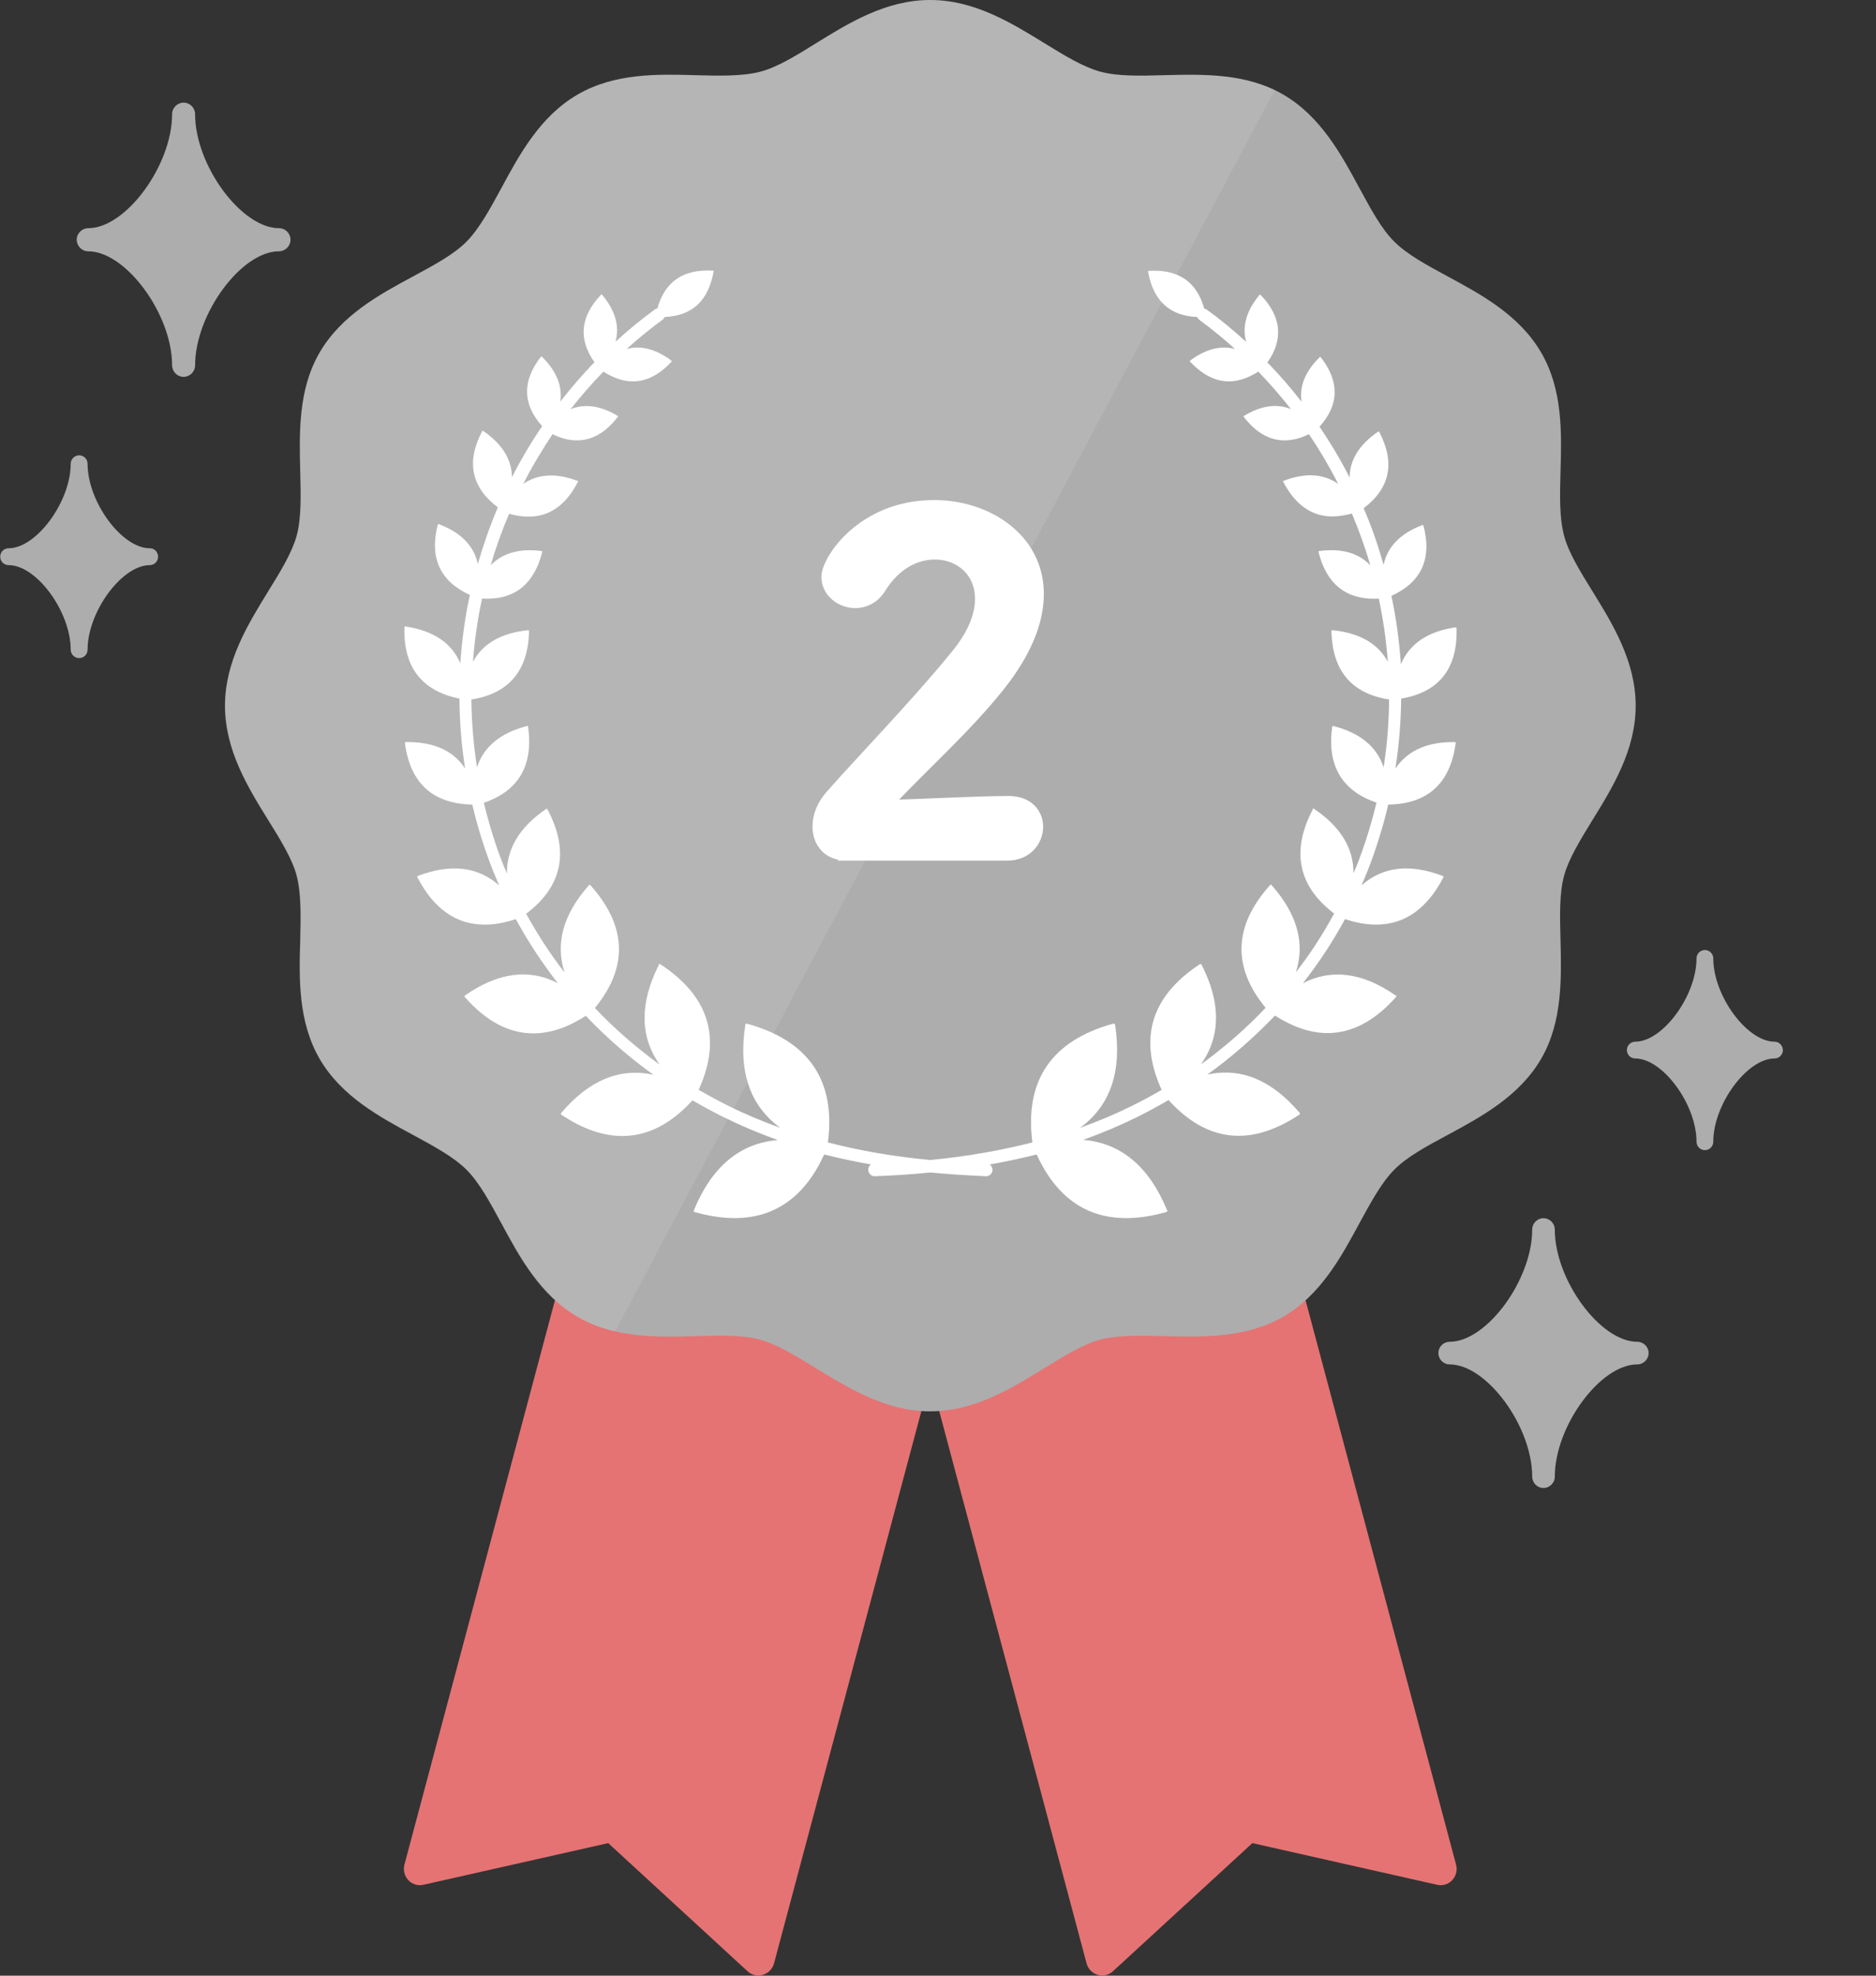 <svg width="19" height="20" viewBox="0 0 19 20" fill="none" xmlns="http://www.w3.org/2000/svg">
<rect x="0" y="0" width="19" height="20" fill="#333333" stroke="none"/>
<g clip-path="url(#clip0_855_10883)">
<path d="M7.572 19.956L6.16 18.658L4.287 19.08C4.168 19.107 4.065 18.995 4.096 18.876L5.742 12.707L9.486 13.706L7.84 19.873C7.808 19.994 7.662 20.039 7.572 19.956Z" fill="#E57373"/>
<path d="M11.271 19.956L12.684 18.658L14.556 19.08C14.675 19.107 14.779 18.995 14.747 18.876L13.101 12.707L9.358 13.706L11.004 19.873C11.035 19.994 11.181 20.039 11.271 19.956Z" fill="#E57373"/>
<path d="M16.566 7.144C16.566 7.593 16.333 7.97 16.128 8.302C16.005 8.502 15.888 8.693 15.841 8.864C15.792 9.046 15.798 9.277 15.805 9.522C15.814 9.906 15.825 10.344 15.61 10.716C15.39 11.096 15.003 11.305 14.662 11.489C14.449 11.603 14.249 11.711 14.121 11.841C13.991 11.972 13.883 12.172 13.768 12.383C13.584 12.724 13.375 13.11 12.996 13.33C12.621 13.546 12.185 13.535 11.799 13.526C11.554 13.519 11.325 13.514 11.141 13.562C10.97 13.607 10.782 13.723 10.579 13.849C10.247 14.053 9.87 14.287 9.421 14.287C8.972 14.287 8.594 14.053 8.262 13.849C8.06 13.726 7.871 13.609 7.7 13.562C7.519 13.512 7.287 13.519 7.045 13.526C6.661 13.537 6.223 13.548 5.85 13.33C5.471 13.11 5.262 12.724 5.078 12.383C4.963 12.172 4.855 11.97 4.725 11.841C4.595 11.711 4.395 11.603 4.184 11.489C3.842 11.305 3.456 11.096 3.236 10.716C3.02 10.341 3.029 9.906 3.041 9.522C3.047 9.277 3.052 9.048 3.005 8.864C2.96 8.695 2.843 8.504 2.717 8.302C2.511 7.97 2.279 7.593 2.279 7.144C2.279 6.694 2.513 6.317 2.717 5.985C2.841 5.785 2.958 5.594 3.005 5.423C3.054 5.241 3.047 5.01 3.041 4.765C3.032 4.381 3.02 3.943 3.236 3.571C3.456 3.191 3.842 2.982 4.184 2.798C4.395 2.684 4.597 2.576 4.725 2.446C4.855 2.315 4.963 2.115 5.078 1.904C5.262 1.563 5.471 1.177 5.85 0.957C6.225 0.739 6.661 0.75 7.045 0.761C7.29 0.768 7.519 0.773 7.703 0.725C7.873 0.68 8.062 0.564 8.264 0.438C8.594 0.234 8.972 0 9.421 0C9.87 0 10.247 0.234 10.579 0.438C10.779 0.561 10.97 0.678 11.141 0.725C11.323 0.775 11.554 0.768 11.799 0.761C12.183 0.752 12.621 0.739 12.996 0.957C13.375 1.177 13.584 1.563 13.768 1.904C13.883 2.115 13.991 2.318 14.121 2.446C14.251 2.576 14.451 2.684 14.662 2.798C15.003 2.982 15.39 3.191 15.61 3.571C15.828 3.946 15.816 4.381 15.805 4.765C15.798 5.01 15.792 5.239 15.841 5.423C15.886 5.594 16.003 5.783 16.128 5.985C16.333 6.317 16.566 6.694 16.566 7.144Z" fill="#ADADAD"/>
<path d="M14.752 6.362C14.752 6.36 14.752 6.355 14.75 6.353C14.747 6.351 14.743 6.351 14.741 6.351C14.46 6.391 14.276 6.517 14.188 6.724C14.172 6.49 14.141 6.259 14.092 6.032C14.395 5.895 14.505 5.657 14.417 5.322C14.417 5.32 14.415 5.316 14.413 5.316C14.411 5.313 14.406 5.316 14.404 5.316C14.181 5.401 14.051 5.536 14.013 5.718C13.957 5.522 13.892 5.331 13.811 5.145C14.078 4.943 14.132 4.685 13.97 4.375C13.97 4.373 13.968 4.37 13.964 4.368C13.961 4.368 13.957 4.368 13.957 4.37C13.766 4.501 13.669 4.658 13.669 4.835C13.58 4.658 13.476 4.485 13.364 4.319C13.564 4.099 13.568 3.863 13.378 3.618C13.378 3.616 13.373 3.613 13.371 3.613C13.369 3.613 13.366 3.616 13.364 3.618C13.218 3.762 13.158 3.912 13.182 4.067C13.074 3.928 12.96 3.795 12.836 3.67C13 3.436 12.98 3.207 12.769 2.987C12.767 2.985 12.764 2.982 12.762 2.982C12.76 2.982 12.758 2.985 12.755 2.987C12.623 3.146 12.578 3.306 12.621 3.461C12.495 3.346 12.363 3.236 12.223 3.135C12.214 3.128 12.208 3.126 12.196 3.124C12.122 2.854 11.936 2.724 11.635 2.742C11.633 2.742 11.63 2.742 11.628 2.744C11.626 2.747 11.626 2.749 11.628 2.751C11.68 3.045 11.848 3.198 12.124 3.209C12.129 3.22 12.136 3.229 12.147 3.238C12.273 3.331 12.394 3.429 12.508 3.533C12.365 3.494 12.212 3.533 12.055 3.649C12.053 3.649 12.05 3.654 12.05 3.656C12.05 3.658 12.05 3.661 12.055 3.663C12.178 3.793 12.309 3.861 12.446 3.861C12.542 3.861 12.641 3.827 12.744 3.762C12.861 3.883 12.971 4.009 13.074 4.141C12.931 4.083 12.774 4.105 12.601 4.209C12.598 4.209 12.596 4.211 12.596 4.215C12.596 4.218 12.596 4.22 12.598 4.222C12.72 4.379 12.857 4.458 13.009 4.458C13.088 4.458 13.171 4.438 13.256 4.395C13.366 4.557 13.465 4.725 13.553 4.898C13.405 4.795 13.22 4.783 13.002 4.867C13 4.867 12.996 4.869 12.996 4.871C12.996 4.873 12.996 4.878 12.998 4.88C13.119 5.111 13.286 5.228 13.494 5.228C13.557 5.228 13.622 5.217 13.692 5.199C13.764 5.37 13.827 5.543 13.878 5.722C13.757 5.596 13.586 5.549 13.362 5.578C13.36 5.578 13.355 5.578 13.355 5.583C13.353 5.585 13.353 5.59 13.355 5.592C13.434 5.904 13.622 6.061 13.914 6.061C13.93 6.061 13.948 6.061 13.964 6.059C14.009 6.27 14.04 6.483 14.056 6.699C13.955 6.513 13.768 6.407 13.497 6.38C13.494 6.378 13.49 6.38 13.488 6.382C13.485 6.385 13.483 6.389 13.485 6.391C13.494 6.791 13.69 7.022 14.069 7.081C14.067 7.31 14.049 7.539 14.013 7.768C13.946 7.561 13.777 7.42 13.506 7.35C13.503 7.348 13.499 7.348 13.497 7.35C13.494 7.353 13.492 7.355 13.492 7.359C13.438 7.748 13.591 8.006 13.941 8.125C13.901 8.293 13.851 8.46 13.795 8.619C13.768 8.695 13.739 8.77 13.708 8.841C13.71 8.59 13.58 8.372 13.312 8.19C13.31 8.188 13.306 8.186 13.301 8.186C13.297 8.186 13.294 8.19 13.294 8.195C13.294 8.195 13.294 8.195 13.294 8.197C13.074 8.619 13.149 8.972 13.512 9.248C13.398 9.457 13.27 9.657 13.124 9.843C13.22 9.551 13.139 9.255 12.881 8.963C12.877 8.954 12.863 8.954 12.859 8.963C12.859 8.963 12.859 8.963 12.859 8.965C12.493 9.374 12.479 9.791 12.818 10.202C12.621 10.411 12.401 10.602 12.163 10.775C12.363 10.492 12.367 10.155 12.172 9.771C12.172 9.767 12.167 9.762 12.16 9.76C12.156 9.758 12.151 9.76 12.147 9.764C11.657 10.088 11.529 10.514 11.765 11.033C11.669 11.089 11.568 11.143 11.464 11.195C11.296 11.278 11.121 11.352 10.939 11.417C11.246 11.193 11.365 10.845 11.294 10.377C11.294 10.373 11.291 10.366 11.287 10.364C11.282 10.362 11.276 10.362 11.271 10.364C11.271 10.364 11.271 10.364 11.269 10.364C10.649 10.537 10.375 10.939 10.456 11.565C10.137 11.646 9.793 11.707 9.421 11.743C9.048 11.707 8.707 11.649 8.385 11.565C8.466 10.939 8.192 10.537 7.57 10.364C7.566 10.362 7.559 10.362 7.555 10.364C7.55 10.366 7.548 10.373 7.548 10.377C7.548 10.377 7.548 10.377 7.548 10.38C7.476 10.847 7.595 11.193 7.903 11.417C7.721 11.352 7.546 11.278 7.377 11.195C7.274 11.143 7.175 11.089 7.076 11.033C7.312 10.514 7.184 10.088 6.692 9.764C6.69 9.76 6.683 9.76 6.679 9.76C6.674 9.762 6.67 9.764 6.67 9.771C6.67 9.771 6.67 9.771 6.67 9.773C6.477 10.16 6.481 10.494 6.681 10.777C6.443 10.604 6.223 10.413 6.025 10.204C6.364 9.791 6.349 9.376 5.983 8.965C5.978 8.956 5.965 8.956 5.96 8.965C5.96 8.965 5.96 8.965 5.96 8.967C5.702 9.259 5.623 9.553 5.718 9.845C5.572 9.657 5.444 9.459 5.329 9.25C5.695 8.974 5.769 8.619 5.547 8.197C5.547 8.192 5.542 8.19 5.538 8.188C5.533 8.188 5.529 8.188 5.527 8.192C5.262 8.374 5.131 8.592 5.134 8.844C5.102 8.77 5.073 8.695 5.046 8.621C4.99 8.462 4.941 8.296 4.9 8.127C5.25 8.008 5.403 7.75 5.349 7.359C5.349 7.355 5.347 7.353 5.345 7.35C5.343 7.348 5.338 7.348 5.336 7.35C5.066 7.42 4.898 7.561 4.831 7.768C4.795 7.539 4.777 7.31 4.774 7.081C5.152 7.022 5.349 6.791 5.358 6.391C5.358 6.389 5.358 6.385 5.356 6.382C5.354 6.38 5.349 6.38 5.347 6.38C5.078 6.407 4.891 6.513 4.79 6.699C4.806 6.483 4.837 6.27 4.882 6.059C4.9 6.059 4.916 6.061 4.932 6.061C5.224 6.061 5.412 5.904 5.491 5.59C5.493 5.587 5.493 5.583 5.491 5.581C5.489 5.578 5.486 5.576 5.484 5.578C5.262 5.549 5.089 5.599 4.97 5.722C5.021 5.545 5.084 5.37 5.156 5.201C5.226 5.221 5.291 5.23 5.354 5.23C5.565 5.23 5.731 5.114 5.852 4.88C5.855 4.878 5.855 4.873 5.855 4.871C5.855 4.869 5.85 4.867 5.848 4.867C5.63 4.786 5.448 4.797 5.3 4.898C5.387 4.725 5.489 4.557 5.596 4.395C5.682 4.438 5.765 4.458 5.843 4.458C5.996 4.458 6.135 4.379 6.257 4.22C6.259 4.218 6.259 4.215 6.259 4.213C6.259 4.211 6.257 4.209 6.254 4.209C6.081 4.105 5.924 4.085 5.78 4.141C5.884 4.009 5.994 3.883 6.111 3.762C6.214 3.827 6.313 3.861 6.409 3.861C6.546 3.861 6.676 3.795 6.8 3.663C6.802 3.661 6.804 3.658 6.802 3.656C6.802 3.654 6.8 3.652 6.798 3.649C6.641 3.533 6.49 3.494 6.346 3.533C6.461 3.429 6.582 3.331 6.708 3.238C6.719 3.232 6.726 3.22 6.73 3.209C7.009 3.198 7.175 3.045 7.227 2.749C7.229 2.747 7.227 2.744 7.227 2.742C7.224 2.74 7.222 2.74 7.22 2.74C6.919 2.722 6.733 2.852 6.658 3.122C6.65 3.124 6.641 3.126 6.632 3.133C6.492 3.234 6.36 3.344 6.234 3.459C6.277 3.304 6.232 3.144 6.099 2.985C6.099 2.982 6.095 2.98 6.093 2.98C6.09 2.98 6.088 2.982 6.086 2.985C5.877 3.205 5.855 3.434 6.021 3.667C5.897 3.793 5.783 3.928 5.675 4.065C5.697 3.91 5.637 3.757 5.491 3.613C5.489 3.611 5.486 3.609 5.484 3.609C5.482 3.609 5.48 3.611 5.477 3.613C5.286 3.858 5.293 4.094 5.491 4.314C5.378 4.48 5.275 4.653 5.185 4.831C5.183 4.651 5.087 4.496 4.896 4.364C4.893 4.361 4.891 4.361 4.887 4.361C4.884 4.361 4.882 4.364 4.882 4.368C4.72 4.676 4.774 4.934 5.042 5.136C4.963 5.322 4.896 5.513 4.839 5.709C4.801 5.527 4.671 5.392 4.447 5.307C4.444 5.304 4.44 5.304 4.438 5.307C4.435 5.309 4.433 5.311 4.433 5.313C4.348 5.648 4.458 5.886 4.759 6.023C4.709 6.25 4.678 6.481 4.662 6.715C4.575 6.508 4.39 6.385 4.107 6.342C4.105 6.34 4.101 6.342 4.098 6.344C4.096 6.346 4.094 6.351 4.096 6.353C4.085 6.755 4.274 6.995 4.653 7.072C4.655 7.308 4.673 7.543 4.711 7.781C4.595 7.602 4.399 7.512 4.128 7.512C4.123 7.512 4.116 7.512 4.112 7.512C4.107 7.512 4.105 7.512 4.103 7.514C4.101 7.516 4.101 7.521 4.101 7.523C4.155 7.93 4.384 8.136 4.783 8.145C4.824 8.32 4.875 8.491 4.934 8.657C4.97 8.761 5.012 8.862 5.055 8.963C4.842 8.774 4.568 8.74 4.235 8.866C4.231 8.866 4.229 8.871 4.226 8.873C4.224 8.877 4.226 8.882 4.229 8.884C4.393 9.201 4.622 9.36 4.909 9.36C5.008 9.36 5.111 9.342 5.224 9.304C5.347 9.531 5.491 9.749 5.65 9.953C5.36 9.803 5.048 9.843 4.714 10.074C4.709 10.076 4.707 10.081 4.705 10.085C4.705 10.09 4.707 10.095 4.709 10.097C4.709 10.097 4.709 10.097 4.711 10.097C4.925 10.339 5.156 10.461 5.401 10.461C5.572 10.461 5.749 10.402 5.933 10.283C6.14 10.501 6.369 10.701 6.618 10.88C6.279 10.806 5.967 10.934 5.686 11.264C5.682 11.267 5.679 11.274 5.682 11.278C5.682 11.283 5.686 11.287 5.691 11.289C5.691 11.289 5.691 11.289 5.693 11.289C5.906 11.431 6.111 11.5 6.304 11.5C6.557 11.5 6.795 11.379 7.013 11.139C7.114 11.197 7.22 11.255 7.325 11.307C7.503 11.395 7.687 11.473 7.878 11.541C7.496 11.572 7.211 11.808 7.029 12.248C7.027 12.253 7.025 12.259 7.027 12.264C7.029 12.268 7.034 12.271 7.038 12.271H7.04C7.184 12.311 7.316 12.331 7.44 12.331C7.846 12.331 8.152 12.116 8.347 11.687C8.5 11.725 8.657 11.759 8.821 11.788C8.803 11.799 8.792 11.821 8.794 11.844C8.796 11.88 8.823 11.907 8.859 11.907H8.861C9.057 11.9 9.243 11.887 9.423 11.869C9.603 11.887 9.789 11.898 9.984 11.907H9.987C10.023 11.907 10.05 11.88 10.052 11.844C10.052 11.821 10.04 11.801 10.025 11.788C10.189 11.759 10.346 11.725 10.499 11.687C10.696 12.116 10.999 12.331 11.406 12.331C11.532 12.331 11.664 12.311 11.808 12.271C11.812 12.271 11.819 12.266 11.821 12.262C11.824 12.257 11.824 12.25 11.819 12.246C11.819 12.246 11.819 12.246 11.817 12.244C11.635 11.806 11.35 11.57 10.97 11.539C11.161 11.471 11.345 11.393 11.523 11.305C11.63 11.251 11.734 11.195 11.835 11.136C12.053 11.377 12.291 11.498 12.544 11.498C12.74 11.498 12.944 11.426 13.158 11.285C13.162 11.283 13.166 11.278 13.166 11.274C13.166 11.269 13.164 11.264 13.16 11.26C13.16 11.26 13.16 11.26 13.158 11.26C12.877 10.932 12.567 10.804 12.228 10.878C12.477 10.699 12.704 10.499 12.913 10.281C13.097 10.398 13.274 10.458 13.445 10.458C13.69 10.458 13.921 10.337 14.137 10.095C14.141 10.092 14.143 10.088 14.141 10.083C14.141 10.079 14.137 10.074 14.132 10.074C14.132 10.074 14.132 10.074 14.13 10.074C13.797 9.843 13.483 9.805 13.196 9.953C13.355 9.749 13.499 9.533 13.622 9.304C13.735 9.342 13.84 9.36 13.937 9.36C14.224 9.36 14.453 9.201 14.617 8.884C14.619 8.882 14.622 8.877 14.619 8.873C14.617 8.868 14.615 8.866 14.61 8.866C14.61 8.866 14.61 8.866 14.608 8.866C14.276 8.74 14.002 8.774 13.789 8.963C13.833 8.862 13.874 8.761 13.91 8.657C13.968 8.491 14.02 8.32 14.06 8.145C14.46 8.139 14.689 7.93 14.743 7.523C14.745 7.521 14.743 7.516 14.741 7.514C14.738 7.512 14.734 7.51 14.732 7.512C14.727 7.512 14.72 7.512 14.716 7.512C14.444 7.512 14.251 7.604 14.132 7.781C14.17 7.546 14.188 7.308 14.191 7.072C14.577 7.007 14.763 6.766 14.752 6.362Z" fill="white"/>
<path d="M2.825 2.31C2.446 2.31 1.976 1.675 1.976 1.156C1.976 1.093 1.925 1.039 1.859 1.039C1.797 1.039 1.743 1.091 1.743 1.156C1.743 1.672 1.276 2.31 0.894 2.31C0.831 2.31 0.777 2.362 0.777 2.427C0.777 2.49 0.829 2.544 0.894 2.544C1.273 2.544 1.743 3.179 1.743 3.698C1.743 3.761 1.794 3.815 1.859 3.815C1.922 3.815 1.976 3.763 1.976 3.698C1.976 3.181 2.443 2.544 2.825 2.544C2.888 2.544 2.942 2.492 2.942 2.427C2.942 2.362 2.89 2.31 2.825 2.31Z" fill="#ADADAD"/>
<path d="M16.582 13.583C16.207 13.583 15.747 12.956 15.747 12.447C15.747 12.384 15.695 12.332 15.632 12.332C15.569 12.332 15.518 12.384 15.518 12.447C15.518 12.956 15.057 13.583 14.682 13.583C14.619 13.583 14.568 13.634 14.568 13.697C14.568 13.76 14.619 13.812 14.682 13.812C15.057 13.812 15.518 14.438 15.518 14.948C15.518 15.011 15.569 15.063 15.632 15.063C15.695 15.063 15.747 15.011 15.747 14.948C15.747 14.438 16.207 13.812 16.582 13.812C16.645 13.812 16.697 13.76 16.697 13.697C16.697 13.634 16.645 13.583 16.582 13.583Z" fill="#ADADAD"/>
<path d="M1.516 5.55C1.233 5.55 0.887 5.079 0.887 4.695C0.887 4.648 0.849 4.609 0.802 4.609C0.755 4.609 0.716 4.648 0.716 4.695C0.716 5.079 0.368 5.55 0.088 5.55C0.04 5.55 0.002 5.588 0.002 5.636C0.002 5.683 0.04 5.721 0.088 5.721C0.371 5.721 0.716 6.193 0.716 6.577C0.716 6.624 0.755 6.662 0.802 6.662C0.849 6.662 0.887 6.624 0.887 6.577C0.887 6.193 1.235 5.721 1.516 5.721C1.563 5.721 1.601 5.683 1.601 5.636C1.601 5.588 1.565 5.55 1.516 5.55Z" fill="#ADADAD"/>
<path d="M17.972 10.545C17.694 10.545 17.352 10.08 17.352 9.703C17.352 9.655 17.314 9.617 17.267 9.617C17.22 9.617 17.182 9.655 17.182 9.703C17.182 10.08 16.84 10.545 16.562 10.545C16.515 10.545 16.477 10.583 16.477 10.63C16.477 10.677 16.515 10.715 16.562 10.715C16.84 10.715 17.182 11.18 17.182 11.557C17.182 11.605 17.22 11.643 17.267 11.643C17.314 11.643 17.352 11.605 17.352 11.557C17.352 11.18 17.694 10.715 17.972 10.715C18.019 10.715 18.057 10.677 18.057 10.63C18.055 10.583 18.019 10.545 17.972 10.545Z" fill="#ADADAD"/>
<path opacity="0.1" d="M12.91 0.912L6.229 13.479C6.099 13.449 5.969 13.402 5.848 13.333C5.468 13.113 5.259 12.726 5.075 12.385C4.961 12.174 4.853 11.972 4.723 11.844C4.592 11.713 4.393 11.606 4.181 11.491C3.84 11.307 3.454 11.098 3.234 10.719C3.018 10.344 3.027 9.908 3.038 9.524C3.045 9.279 3.05 9.05 3.002 8.866C2.958 8.698 2.841 8.507 2.715 8.305C2.508 7.972 2.277 7.595 2.277 7.146C2.277 6.697 2.511 6.319 2.715 5.987C2.839 5.787 2.955 5.596 3.002 5.426C3.052 5.244 3.045 5.012 3.038 4.768C3.029 4.384 3.018 3.946 3.234 3.573C3.454 3.193 3.84 2.985 4.181 2.8C4.393 2.686 4.595 2.578 4.723 2.448C4.853 2.318 4.961 2.118 5.075 1.907C5.259 1.565 5.468 1.179 5.848 0.959C6.223 0.741 6.658 0.752 7.042 0.764C7.287 0.77 7.516 0.775 7.7 0.728C7.871 0.683 8.06 0.566 8.262 0.442C8.594 0.234 8.971 0 9.421 0C9.87 0 10.247 0.234 10.579 0.438C10.779 0.561 10.97 0.678 11.141 0.723C11.323 0.773 11.554 0.766 11.799 0.759C12.156 0.752 12.556 0.741 12.91 0.912Z" fill="white"/>
<path d="M8.558 8.638C8.397 8.638 8.3 8.519 8.3 8.367C8.3 8.266 8.34 8.155 8.433 8.054C8.749 7.695 9.284 7.147 9.688 6.651C9.872 6.431 9.946 6.229 9.946 6.063C9.946 5.773 9.726 5.593 9.468 5.593C9.27 5.593 9.055 5.699 8.902 5.948C8.841 6.045 8.749 6.085 8.662 6.085C8.525 6.085 8.39 5.984 8.39 5.84C8.39 5.679 8.74 5.133 9.461 5.133C9.995 5.133 10.501 5.465 10.501 6.011C10.501 6.274 10.391 6.577 10.119 6.923C9.769 7.365 9.32 7.756 8.938 8.169C9.32 8.164 9.841 8.129 10.218 8.129C10.406 8.129 10.494 8.248 10.494 8.369C10.494 8.501 10.393 8.641 10.204 8.641H8.558V8.638Z" fill="white" stroke="white" stroke-width="0.142" stroke-miterlimit="10"/>
</g>
<defs>
<clipPath id="clip0_855_10883">
<rect width="18.055" height="20" fill="white"/>
</clipPath>
</defs>
</svg>

